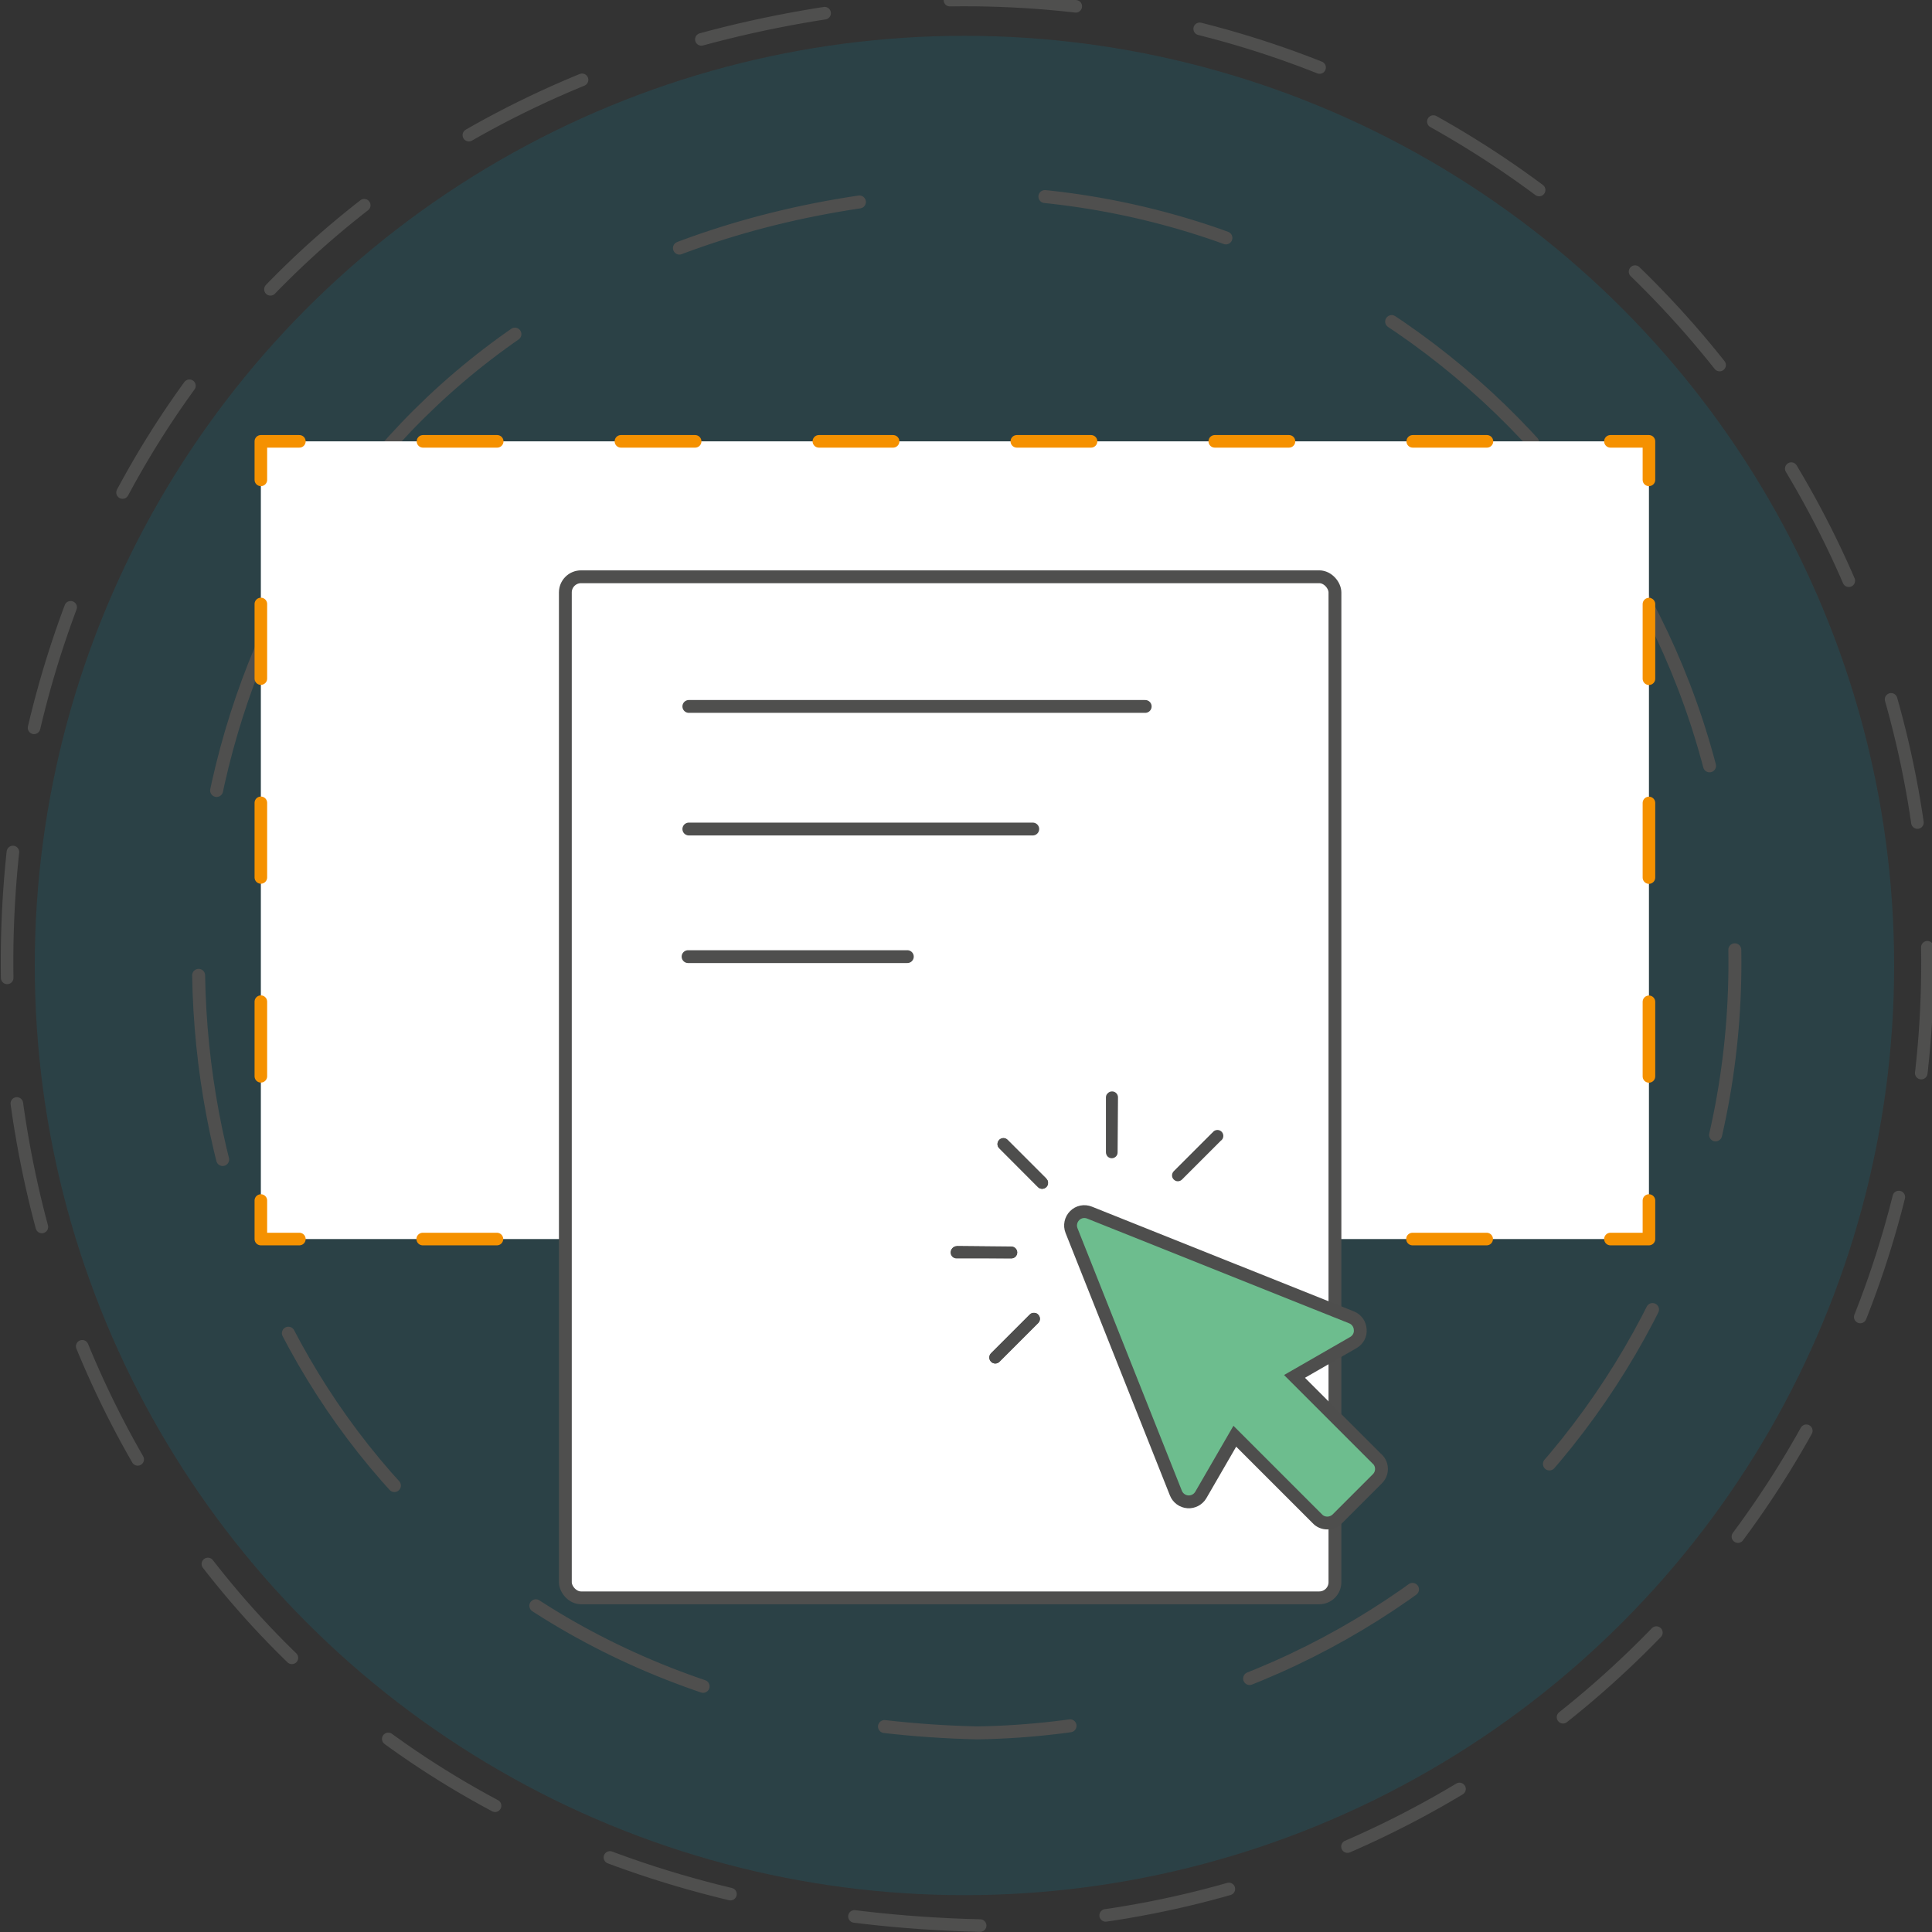 <?xml version="1.0" encoding="UTF-8"?>
<svg xmlns="http://www.w3.org/2000/svg" width="150.5" height="150.5" viewBox="0 0 150.5 150.5">
  <rect x="0" y="0" width="150.5" height="150.5" fill="#333333" stroke="none"/>
  <defs>
    <style>
      .cls-1, .cls-2, .cls-3, .cls-4, .cls-5, .cls-6, .cls-7 {
        stroke-linecap: round;
        stroke-linejoin: round;
      }

      .cls-1, .cls-2, .cls-4, .cls-6 {
        stroke: #4f4f4e;
      }

      .cls-1, .cls-8 {
        fill: #fff;
      }

      .cls-2, .cls-3, .cls-4, .cls-5, .cls-6, .cls-7 {
        fill: none;
      }

      .cls-9 {
        fill: #4e4e4d;
      }

      .cls-3 {
        stroke-dasharray: 0 0 5.78 9.64;
      }

      .cls-3, .cls-5, .cls-6, .cls-7 {
        stroke-width: .98px;
      }

      .cls-3, .cls-5, .cls-7 {
        stroke: #f59100;
      }

      .cls-10 {
        fill: #6dbd8e;
        stroke: #4e4e4d;
        stroke-miterlimit: 10;
      }

      .cls-11 {
        fill: #0096b5;
        opacity: .15;
      }

      .cls-4 {
        stroke-dasharray: 0 0 14.5 14.5;
        stroke-width: 1.01px;
      }

      .cls-6 {
        stroke-dasharray: 0 0 9.82 9.82;
      }

      .cls-7 {
        stroke-dasharray: 0 0 5.81 9.68;
      }
    </style>
  </defs>
  <g id="grille">
    <g id="material_system_icon_keylines"/>
  </g>
  <g id="Calque_1_-_copie" data-name="Calque 1 - copie"/>
  <g id="Calque_4" data-name="Calque 4">
    <g>
      <circle class="cls-11" cx="75.13" cy="75.21" r="72.42"/>
      <path class="cls-4" d="M135.14,74.02c.54,33.13-25.89,60.43-59.02,60.97C-3.51,133.12-5.33,19.44,74.18,15c33.13-.54,60.43,25.89,60.96,59.02h0Z"/>
      <path class="cls-6" d="M150.14,73.79c.67,41.42-32.36,75.53-73.77,76.21C-23.17,147.66-25.44,5.56,73.94,.01c41.42-.67,75.53,32.36,76.21,73.77h0Z"/>
      <g>
        <rect class="cls-8" x="20.32" y="34.38" width="108.13" height="62.14"/>
        <g>
          <polyline class="cls-5" points="128.45 93.52 128.45 96.52 125.45 96.52"/>
          <line class="cls-3" x1="115.81" y1="96.52" x2="28.13" y2="96.52"/>
          <polyline class="cls-5" points="23.32 96.52 20.32 96.52 20.32 93.52"/>
          <line class="cls-7" x1="20.32" y1="83.84" x2="20.32" y2="42.22"/>
          <polyline class="cls-5" points="20.32 37.38 20.32 34.38 23.32 34.38"/>
          <line class="cls-3" x1="32.95" y1="34.38" x2="120.63" y2="34.38"/>
          <polyline class="cls-5" points="125.45 34.38 128.45 34.38 128.45 37.38"/>
          <line class="cls-7" x1="128.45" y1="47.06" x2="128.45" y2="88.68"/>
        </g>
      </g>
      <g>
        <rect class="cls-1" x="44.04" y="44.93" width="59.95" height="79.54" rx="1.22" ry="1.22"/>
        <line class="cls-2" x1="53.66" y1="55.03" x2="89.21" y2="55.03"/>
        <line class="cls-2" x1="53.66" y1="64.58" x2="80.45" y2="64.58"/>
        <line class="cls-2" x1="53.6" y1="74.52" x2="70.68" y2="74.52"/>
      </g>
      <g id="Calque_1" data-name="Calque 1">
        <g>
          <path class="cls-10" d="M107.26,113.64l-6.42-6.42,4.59-2.64c.36-.21,.57-.6,.53-1.01-.02-.42-.29-.8-.68-.95l-20.41-8.16c-.4-.16-.86-.07-1.16,.24-.3,.3-.4,.76-.24,1.16l8.13,20.45c.15,.38,.51,.65,.93,.68,.41,.03,.8-.18,1.01-.53l2.65-4.58,6.42,6.42c.2,.22,.48,.34,.78,.34,.29,0,.56-.11,.77-.31l3.14-3.14c.42-.42,.42-1.1,0-1.52l-.02-.02Z"/>
          <g>
            <path class="cls-9" d="M80.22,102.41l-3.02,3.02c-.08,.09-.13,.2-.13,.32,0,.12,.05,.24,.14,.33,.18,.18,.47,.18,.65,0h0l3.02-3.02c.18-.18,.18-.47,0-.65h0c-.08-.1-.2-.14-.32-.14-.12,0-.24,.05-.32,.13Z"/>
            <path class="cls-9" d="M80.87,103.06l-3.02,3.02c-.18,.18-.47,.18-.65,0h0c-.09-.09-.14-.21-.14-.34,0-.12,.05-.24,.13-.32l3.02-3.02c.08-.09,.2-.14,.32-.13,.12,0,.24,.04,.32,.13,.19,.17,.2,.46,.03,.65h-.01Z"/>
          </g>
          <g>
            <path class="cls-9" d="M86.28,85.17c-.09,.09-.13,.2-.13,.32v4.27c0,.12,.05,.24,.13,.33,.18,.18,.47,.18,.65,0h0c.09-.09,.13-.2,.13-.32l.03-4.29c0-.26-.21-.46-.46-.46-.13,0-.26,.05-.34,.15Z"/>
            <g>
              <path class="cls-9" d="M77.84,88.8h0c-.18,.18-.18,.47,0,.65h0l3.02,3.02c.18,.18,.47,.18,.65,0h0c.09-.09,.14-.21,.13-.33,0-.12-.05-.24-.13-.32l-3.03-3.03c-.18-.18-.47-.17-.65,.01h0Z"/>
              <path class="cls-9" d="M81.51,91.83c.09,.08,.14,.2,.13,.32,0,.12-.05,.24-.13,.32h0c-.18,.18-.47,.19-.65,.01h0l-3.03-3.04c-.18-.18-.17-.47,.01-.65h0c.18-.18,.47-.18,.65,0h0l3.02,3.02Z"/>
              <g>
                <path class="cls-9" d="M74.54,97.07c-.12,0-.24,.05-.33,.14-.09,.09-.13,.2-.13,.32,0,.26,.21,.46,.46,.46l4.24,.03c.25,0,.46-.2,.46-.46,0-.25-.2-.46-.46-.46h0l-4.24-.04Z"/>
                <path class="cls-9" d="M79.24,97.57c0,.25-.2,.46-.45,.46h-4.28c-.26,0-.46-.21-.46-.46,0-.12,.05-.24,.13-.32,.09-.11,.22-.17,.36-.17l4.24,.04c.25,0,.46,.2,.46,.46Z"/>
              </g>
            </g>
          </g>
          <path class="cls-9" d="M94.46,88.21l-3.02,3.02c-.18,.18-.19,.47-.01,.65h0c.09,.09,.2,.14,.32,.14h0c.12,0,.24-.05,.32-.13l3.02-3.02c.21-.14,.27-.42,.13-.64-.14-.21-.42-.27-.64-.13-.05,.03-.09,.08-.13,.13h-.01Z"/>
        </g>
      </g>
    </g>
  </g>
</svg>